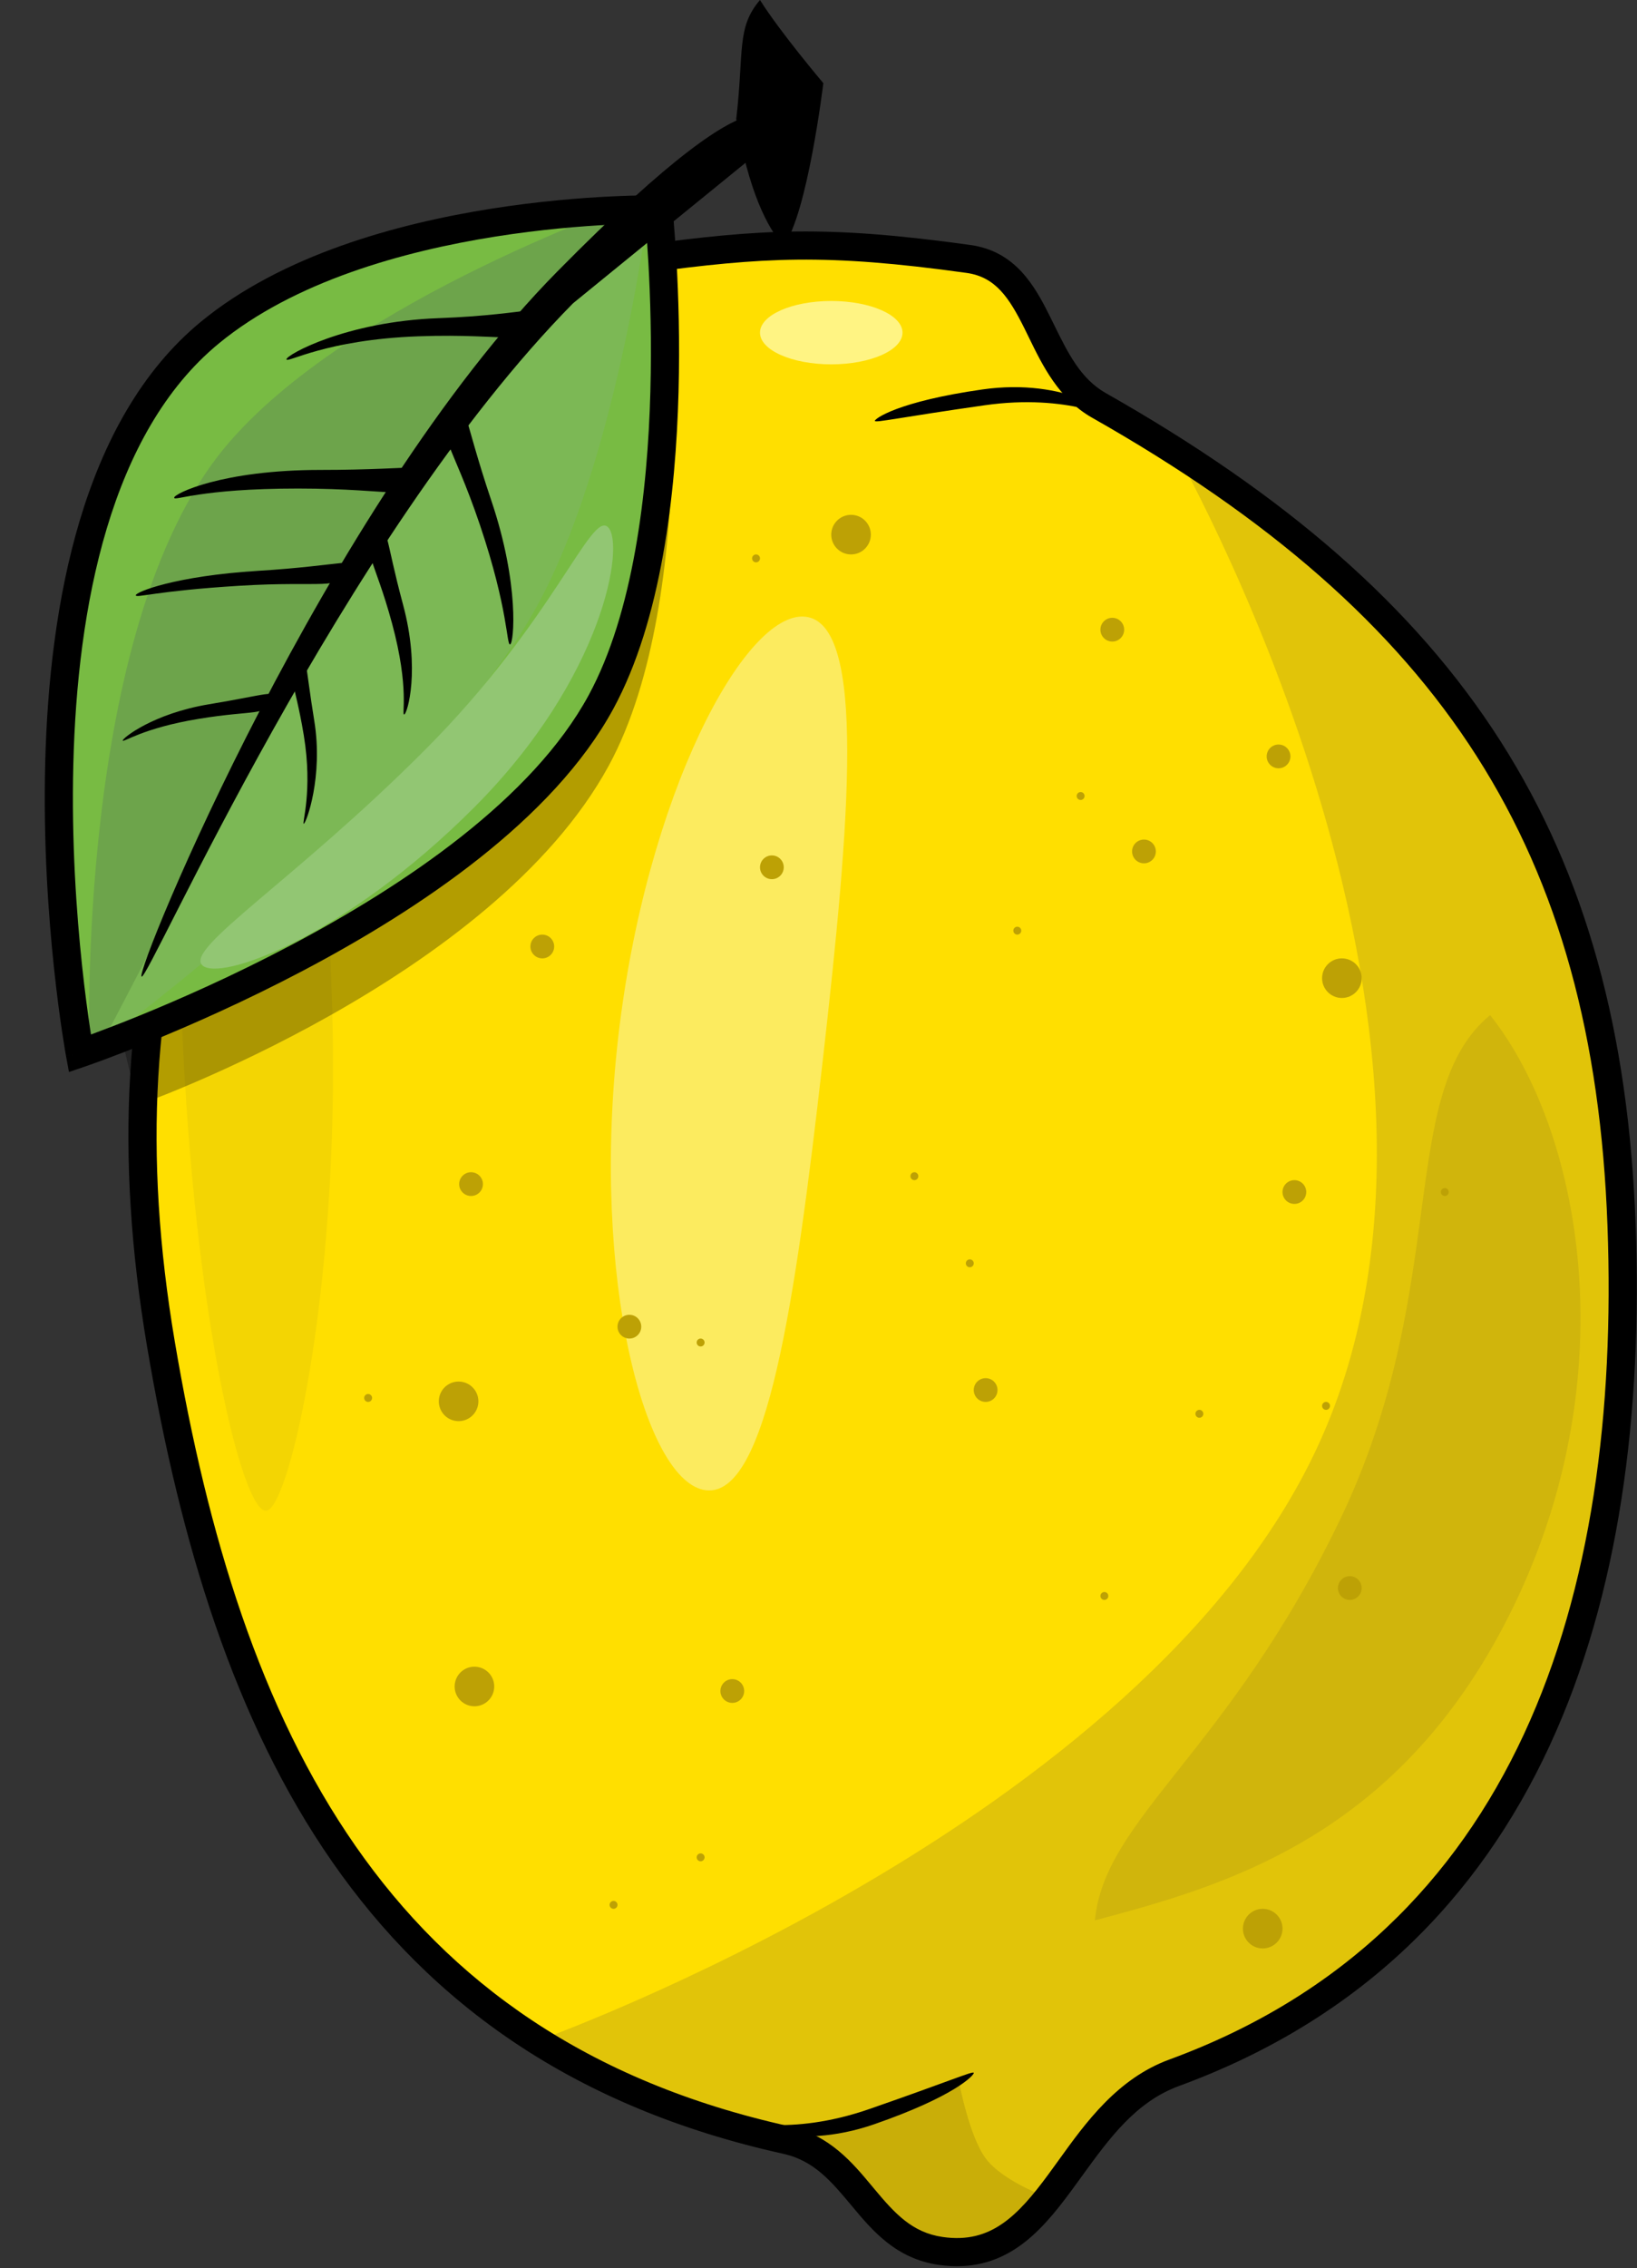 <svg width="465" height="644" viewBox="0 0 465 644" fill="none" xmlns="http://www.w3.org/2000/svg">
<rect x="0" y="0" width="465" height="644" fill="#333333" stroke="none"/>
<path d="M275.088 73.519C234.61 67.897 216.62 69.021 182.888 73.519C157.866 76.855 151 97.01 133.415 115.121C57.096 193.725 27.438 273.578 45.712 381.602C64.438 492.292 106.43 581.743 223.366 607.604C243.95 612.157 246.351 636.086 267.217 639.087C299.468 643.726 302.966 599.706 333.556 588.49C434.752 551.385 464.516 454.062 460.613 347.87C456.653 240.141 413.388 172.465 312.193 115.121C293.752 104.672 296.082 76.434 275.088 73.519Z" fill="#FFDF00"/>
<path fill-rule="evenodd" clip-rule="evenodd" d="M353.5 140L332.5 125.5C332.5 125.5 428.883 292.117 374.422 410.403C324.781 518.219 152.5 579.5 152.5 579.5L166 589L189.5 597.5L210 605L230.5 608.295L242.868 622.913L258.5 636.5L282 639L296 626L315 603L327.198 592.554L340 585.5L358 578L375 567.5L398 549L419.398 525.09L433 502.5L448.632 456.503L459.5 410.403L458.5 312L448.632 269.854L437 237L419.398 206.888L395 176L353.5 140Z" fill="#E1C409"/>
<path d="M281 637.5L297.964 624.037C297.964 624.037 284.903 619.452 279.973 612.793C275.344 606.539 272.5 591.5 272.5 591.5L248.5 601L224.878 607.171L239.5 617L254.5 633L267.605 640.903L281 637.5Z" fill="#C9AE08"/>
<path d="M430.297 455.342C398.564 521.39 348.213 535.314 311.016 545.23C313.716 516.245 348.902 497.53 380.636 431.482C412.37 365.434 396.467 310.258 423.277 288.211C448.931 320.496 462.031 389.294 430.297 455.342Z" fill="#D0B50C"/>
<path fill-rule="evenodd" clip-rule="evenodd" d="M274.538 77.481C234.483 71.918 216.863 73.024 183.417 77.484C172.125 78.989 164.952 84.202 158.317 91.475C155.368 94.708 152.586 98.279 149.569 102.152C149.117 102.732 148.66 103.319 148.197 103.912C144.677 108.416 140.84 113.216 136.285 117.908C98.416 156.91 72.309 196.031 57.88 238.613C43.458 281.173 40.61 327.458 49.656 380.935C58.978 436.037 74.027 485.4 100.993 524.129C127.864 562.721 166.725 590.981 224.23 603.699C235.646 606.223 242.153 614.037 247.672 620.662C247.868 620.898 248.063 621.132 248.257 621.364C254.096 628.36 259.034 633.869 267.787 635.128C274.812 636.138 280.076 634.525 284.63 631.413C289.364 628.178 293.44 623.254 297.791 617.359C298.754 616.053 299.73 614.698 300.728 613.312C308.409 602.641 317.397 590.154 332.179 584.734C430.887 548.542 460.497 453.618 456.615 348.017C454.654 294.674 442.981 251.563 419.494 214.753C395.992 177.917 360.453 147.066 310.221 118.601C300.736 113.226 296.097 103.695 292.262 95.816C291.839 94.947 291.426 94.098 291.017 93.278C286.646 84.499 282.789 78.627 274.538 77.481ZM182.359 69.554C216.377 65.018 234.737 63.876 275.639 69.557C288.382 71.327 293.856 81.031 298.179 89.712C298.589 90.535 298.99 91.352 299.387 92.158C303.419 100.355 306.964 107.56 314.165 111.641C365.128 140.52 401.82 172.179 426.238 210.45C450.672 248.745 462.611 293.336 464.61 347.723C468.535 454.506 438.617 554.228 334.933 592.245C322.614 596.762 315.133 607.086 307.264 617.945C306.262 619.328 305.253 620.72 304.228 622.11C299.849 628.041 295.092 633.953 289.143 638.018C283.015 642.206 275.748 644.355 266.648 643.047C254.534 641.304 247.839 633.348 242.115 626.491L242.025 626.383C236.149 619.343 231.22 613.438 222.502 611.51C163.07 598.366 122.468 568.971 94.427 528.7C66.482 488.565 51.172 437.857 41.768 382.269C32.541 327.722 35.385 280.069 50.303 236.045C65.213 192.044 92.095 151.935 130.545 112.335C134.782 107.971 138.398 103.459 141.893 98.986C142.343 98.41 142.792 97.834 143.241 97.257C146.239 93.407 149.231 89.565 152.407 86.084C159.858 77.917 168.629 71.385 182.359 69.554Z" fill="black"/>
<path d="M209.414 602.327C209.21 601.74 223.975 606.759 246.858 598.827C269.74 590.895 276.401 587.929 276.604 588.516C276.808 589.103 271.226 595.18 248.343 603.112C225.461 611.045 209.617 602.914 209.414 602.327Z" fill="black"/>
<path d="M317.108 118.782C317.195 119.397 303.661 111.65 279.685 115.066C255.708 118.481 248.604 120.12 248.516 119.506C248.429 118.891 255.069 113.991 279.045 110.576C303.021 107.16 317.02 118.168 317.108 118.782Z" fill="black"/>
<path d="M94.108 279.197C97.527 361.332 82.408 428.66 75.583 428.944C68.758 429.228 55.142 373.352 51.723 291.217C48.304 209.082 102.192 150.998 109.017 150.714C115.842 150.43 90.689 197.062 94.108 279.197Z" fill="#F3D503"/>
<path d="M233.686 301.273C225.883 369.759 217.842 425.082 200.567 423.114C183.291 421.146 167.791 363.141 175.593 294.655C183.395 226.168 211.545 173.136 228.821 175.104C246.097 177.072 241.488 232.786 233.686 301.273Z" fill="#FCEB5F"/>
<ellipse cx="236.122" cy="94.449" rx="20.239" ry="8.995" fill="#FFF483"/>
<path d="M59.593 107.942C104.019 71.361 189.271 77.454 189.271 77.454C189.271 77.454 199.305 168.84 172.954 217.33C139.92 278.116 39.353 313.705 39.353 313.705C39.353 313.705 -5.219 161.307 59.593 107.942Z" fill="black" fill-opacity="0.3"/>
<path d="M56.22 95.573C100.646 58.993 187.022 59.463 187.022 59.463C187.022 59.463 197.056 150.85 170.705 199.34C137.671 260.126 22.683 299.088 22.683 299.088C22.683 299.088 -8.592 148.939 56.22 95.573Z" fill="#78BB43"/>
<path d="M183.078 57.852C183.215 56.787 183.281 56.22 183.281 56.22C183.281 56.22 98.923 84.836 63.855 127.056C21.078 178.558 25.426 299.088 25.426 299.088C25.426 299.088 35.29 295.715 29.234 295.715L104.568 156.29L183.078 57.852Z" fill="#6DA44B"/>
<path d="M29.234 295.715C45.337 283.882 121.082 224.739 150.278 176.021C173.423 137.401 183.155 67.737 184.636 56.22L98.946 161.912L29.234 295.715Z" fill="#7CB855"/>
<path fill-rule="evenodd" clip-rule="evenodd" d="M187.096 55.464C187.098 55.464 187.099 55.464 187.022 59.463C190.998 59.027 190.998 59.028 190.999 59.029L191.007 59.104C191.012 59.152 191.019 59.221 191.029 59.312C191.048 59.494 191.075 59.761 191.109 60.11C191.178 60.806 191.274 61.828 191.387 63.142C191.613 65.77 191.905 69.568 192.172 74.274C192.706 83.68 193.14 96.734 192.744 111.327C191.956 140.319 187.879 176.116 174.219 201.25C157.087 232.776 119.107 258.177 86.172 275.547C69.588 284.293 54.058 291.117 42.675 295.755C36.981 298.075 32.319 299.85 29.073 301.048C27.45 301.647 26.181 302.101 25.314 302.407C24.88 302.56 24.547 302.676 24.321 302.755C24.207 302.794 24.121 302.824 24.061 302.844L23.969 302.876C23.968 302.876 23.966 302.876 22.683 299.088C18.749 299.814 18.749 299.812 18.748 299.81L18.743 299.779L18.726 299.689C18.712 299.611 18.692 299.497 18.666 299.348C18.613 299.05 18.537 298.611 18.441 298.04C18.248 296.897 17.977 295.222 17.655 293.077C17.011 288.788 16.167 282.614 15.358 275.042C13.743 259.909 12.266 239.149 12.835 216.679C13.403 194.231 16.015 169.935 22.651 147.789C29.282 125.661 40.021 105.383 57.05 91.361C80.108 72.376 112.84 63.493 139.34 59.288C152.666 57.173 164.578 56.218 173.16 55.791C177.453 55.577 180.92 55.495 183.322 55.467C184.523 55.452 185.458 55.452 186.097 55.455C186.417 55.456 186.663 55.458 186.831 55.46C186.915 55.461 186.98 55.462 187.025 55.463L187.077 55.464L187.096 55.464ZM22.683 299.088L18.749 299.814L19.588 304.36L23.966 302.876L22.683 299.088ZM25.845 293.711C25.994 293.656 26.147 293.6 26.303 293.542C29.475 292.372 34.054 290.629 39.657 288.346C50.866 283.779 66.147 277.063 82.44 268.471C115.257 251.163 151.289 226.69 167.19 197.43C179.883 174.075 183.964 139.933 184.747 111.109C185.136 96.794 184.709 83.971 184.185 74.727C183.923 70.107 183.637 66.387 183.417 63.827C183.406 63.704 183.396 63.584 183.385 63.466C181.075 63.494 177.721 63.574 173.558 63.781C165.189 64.198 153.572 65.13 140.594 67.189C114.486 71.332 83.504 79.942 62.136 97.537C46.759 110.198 36.681 128.842 30.315 150.086C23.954 171.313 21.39 194.841 20.832 216.882C20.275 238.901 21.723 259.295 23.313 274.193C24.108 281.638 24.937 287.698 25.566 291.89C25.664 292.543 25.757 293.151 25.845 293.711ZM187.022 59.463L190.998 59.027L190.615 55.532L187.099 55.464L187.022 59.463Z" fill="black"/>
<path d="M233.873 23.612C233.873 23.612 229.375 60.717 222.629 69.712C218.131 65.215 212.51 53.971 209.137 33.732C211.385 14.617 209.137 7.871 215.883 0C221.505 8.995 233.873 23.612 233.873 23.612Z" fill="black"/>
<path d="M134.678 229.26C97.821 266.173 62.265 278.853 57.431 274.026C52.597 269.2 83.751 249.941 120.607 213.029C157.464 176.116 167.893 144.873 172.727 149.699C177.56 154.526 171.534 192.348 134.678 229.26Z" fill="#92C673"/>
<path d="M221.234 36.648C220.109 40.021 233.873 28.11 162.765 86.121C96.925 152.887 41.975 279.012 40.206 277.268C38.438 275.524 92.428 143.892 158.268 77.126C224.107 10.36 218.985 38.897 221.234 36.648Z" fill="black"/>
<path d="M152.136 90.908C150.707 98.836 145.346 94.529 118.862 95.483C92.379 96.438 81.417 103.257 81.372 102.016C81.327 100.775 98.195 91.283 124.678 90.329C151.162 89.374 158.784 85.043 152.136 90.908Z" fill="black"/>
<path d="M120.06 135.699C118.244 142.712 112.732 138.704 84.658 138.704C56.584 138.704 49.473 142.399 49.473 141.293C49.473 140.186 63.001 133.422 91.076 133.422C119.15 133.422 127.321 130.69 120.06 135.699Z" fill="black"/>
<path d="M97.852 162.065C96.658 167.76 91.794 164.847 68.018 166.308C44.242 167.769 38.625 169.888 38.571 169.005C38.516 168.121 49.651 163.527 73.427 162.065C97.202 160.604 103.756 157.688 97.852 162.065Z" fill="black"/>
<path d="M76.241 199.011C75.892 203.333 72.371 201.475 56.421 204.099C40.471 206.722 34.964 210.916 34.856 210.261C34.748 209.606 43.496 202.57 59.446 199.946C75.395 197.323 79.879 195.367 76.241 199.011Z" fill="black"/>
<path d="M128.996 117.913C122.875 121.708 128.262 125.139 136.362 149.144C144.461 173.149 143.862 183.31 144.911 182.956C145.959 182.602 147.661 166.125 139.562 142.12C131.463 118.115 131.648 110.103 128.996 117.913Z" fill="black"/>
<path d="M107.366 152.994C102.275 155.66 106.356 158.472 111.38 177.059C116.405 195.645 113.978 203.089 114.833 202.858C115.688 202.627 119.484 190.154 114.46 171.568C109.435 152.982 109.935 147.14 107.366 152.994Z" fill="black"/>
<path d="M84.783 188.399C80.799 190.11 83.685 192.853 86.298 208.805C88.911 224.756 85.643 233.981 86.298 233.873C86.953 233.766 91.879 220.563 89.266 204.611C86.653 188.66 87.073 183.787 84.783 188.399Z" fill="black"/>
<circle cx="358.681" cy="547.578" r="5.622" fill="#BDA105"/>
<circle cx="381.168" cy="277.724" r="5.622" fill="#BDA105"/>
<circle cx="130.268" cy="397.872" r="5.622" transform="rotate(10.901 130.268 397.872)" fill="#BDA105"/>
<circle cx="134.765" cy="478.828" r="5.622" transform="rotate(10.901 134.765 478.828)" fill="#BDA105"/>
<circle cx="241.744" cy="151.793" r="5.622" fill="#BDA105"/>
<circle cx="208.013" cy="480.115" r="3.373" fill="#BDA105"/>
<circle cx="383.417" cy="450.881" r="3.373" fill="#BDA105"/>
<circle cx="279.973" cy="394.661" r="3.373" fill="#BDA105"/>
<circle cx="178.779" cy="376.671" r="3.373" fill="#BDA105"/>
<circle cx="199.017" cy="381.168" r="1.124" fill="#BDA105"/>
<circle cx="275.476" cy="358.681" r="1.124" fill="#BDA105"/>
<circle cx="288.969" cy="264.232" r="1.124" fill="#BDA105"/>
<circle cx="214.759" cy="158.539" r="1.124" fill="#BDA105"/>
<circle cx="340.691" cy="401.408" r="1.124" fill="#BDA105"/>
<circle cx="174.281" cy="540.832" r="1.124" fill="#BDA105"/>
<circle cx="104.569" cy="396.91" r="1.124" fill="#BDA105"/>
<circle cx="306.959" cy="226.003" r="1.124" fill="#BDA105"/>
<circle cx="259.735" cy="333.944" r="1.124" fill="#BDA105"/>
<circle cx="199.017" cy="527.339" r="1.124" fill="#BDA105"/>
<circle cx="313.705" cy="453.129" r="1.124" fill="#BDA105"/>
<circle cx="376.671" cy="399.159" r="1.124" fill="#BDA105"/>
<circle cx="410.403" cy="338.442" r="1.124" fill="#BDA105"/>
<circle cx="363.179" cy="214.759" r="3.373" fill="#BDA105"/>
<circle cx="367.676" cy="338.442" r="3.373" fill="#BDA105"/>
<circle cx="324.949" cy="241.744" r="3.373" fill="#BDA105"/>
<circle cx="315.954" cy="178.778" r="3.373" fill="#BDA105"/>
<circle cx="219.256" cy="246.242" r="3.373" fill="#BDA105"/>
<circle cx="154.042" cy="268.729" r="3.373" fill="#BDA105"/>
<circle cx="133.803" cy="336.193" r="3.373" fill="#BDA105"/>
</svg>
